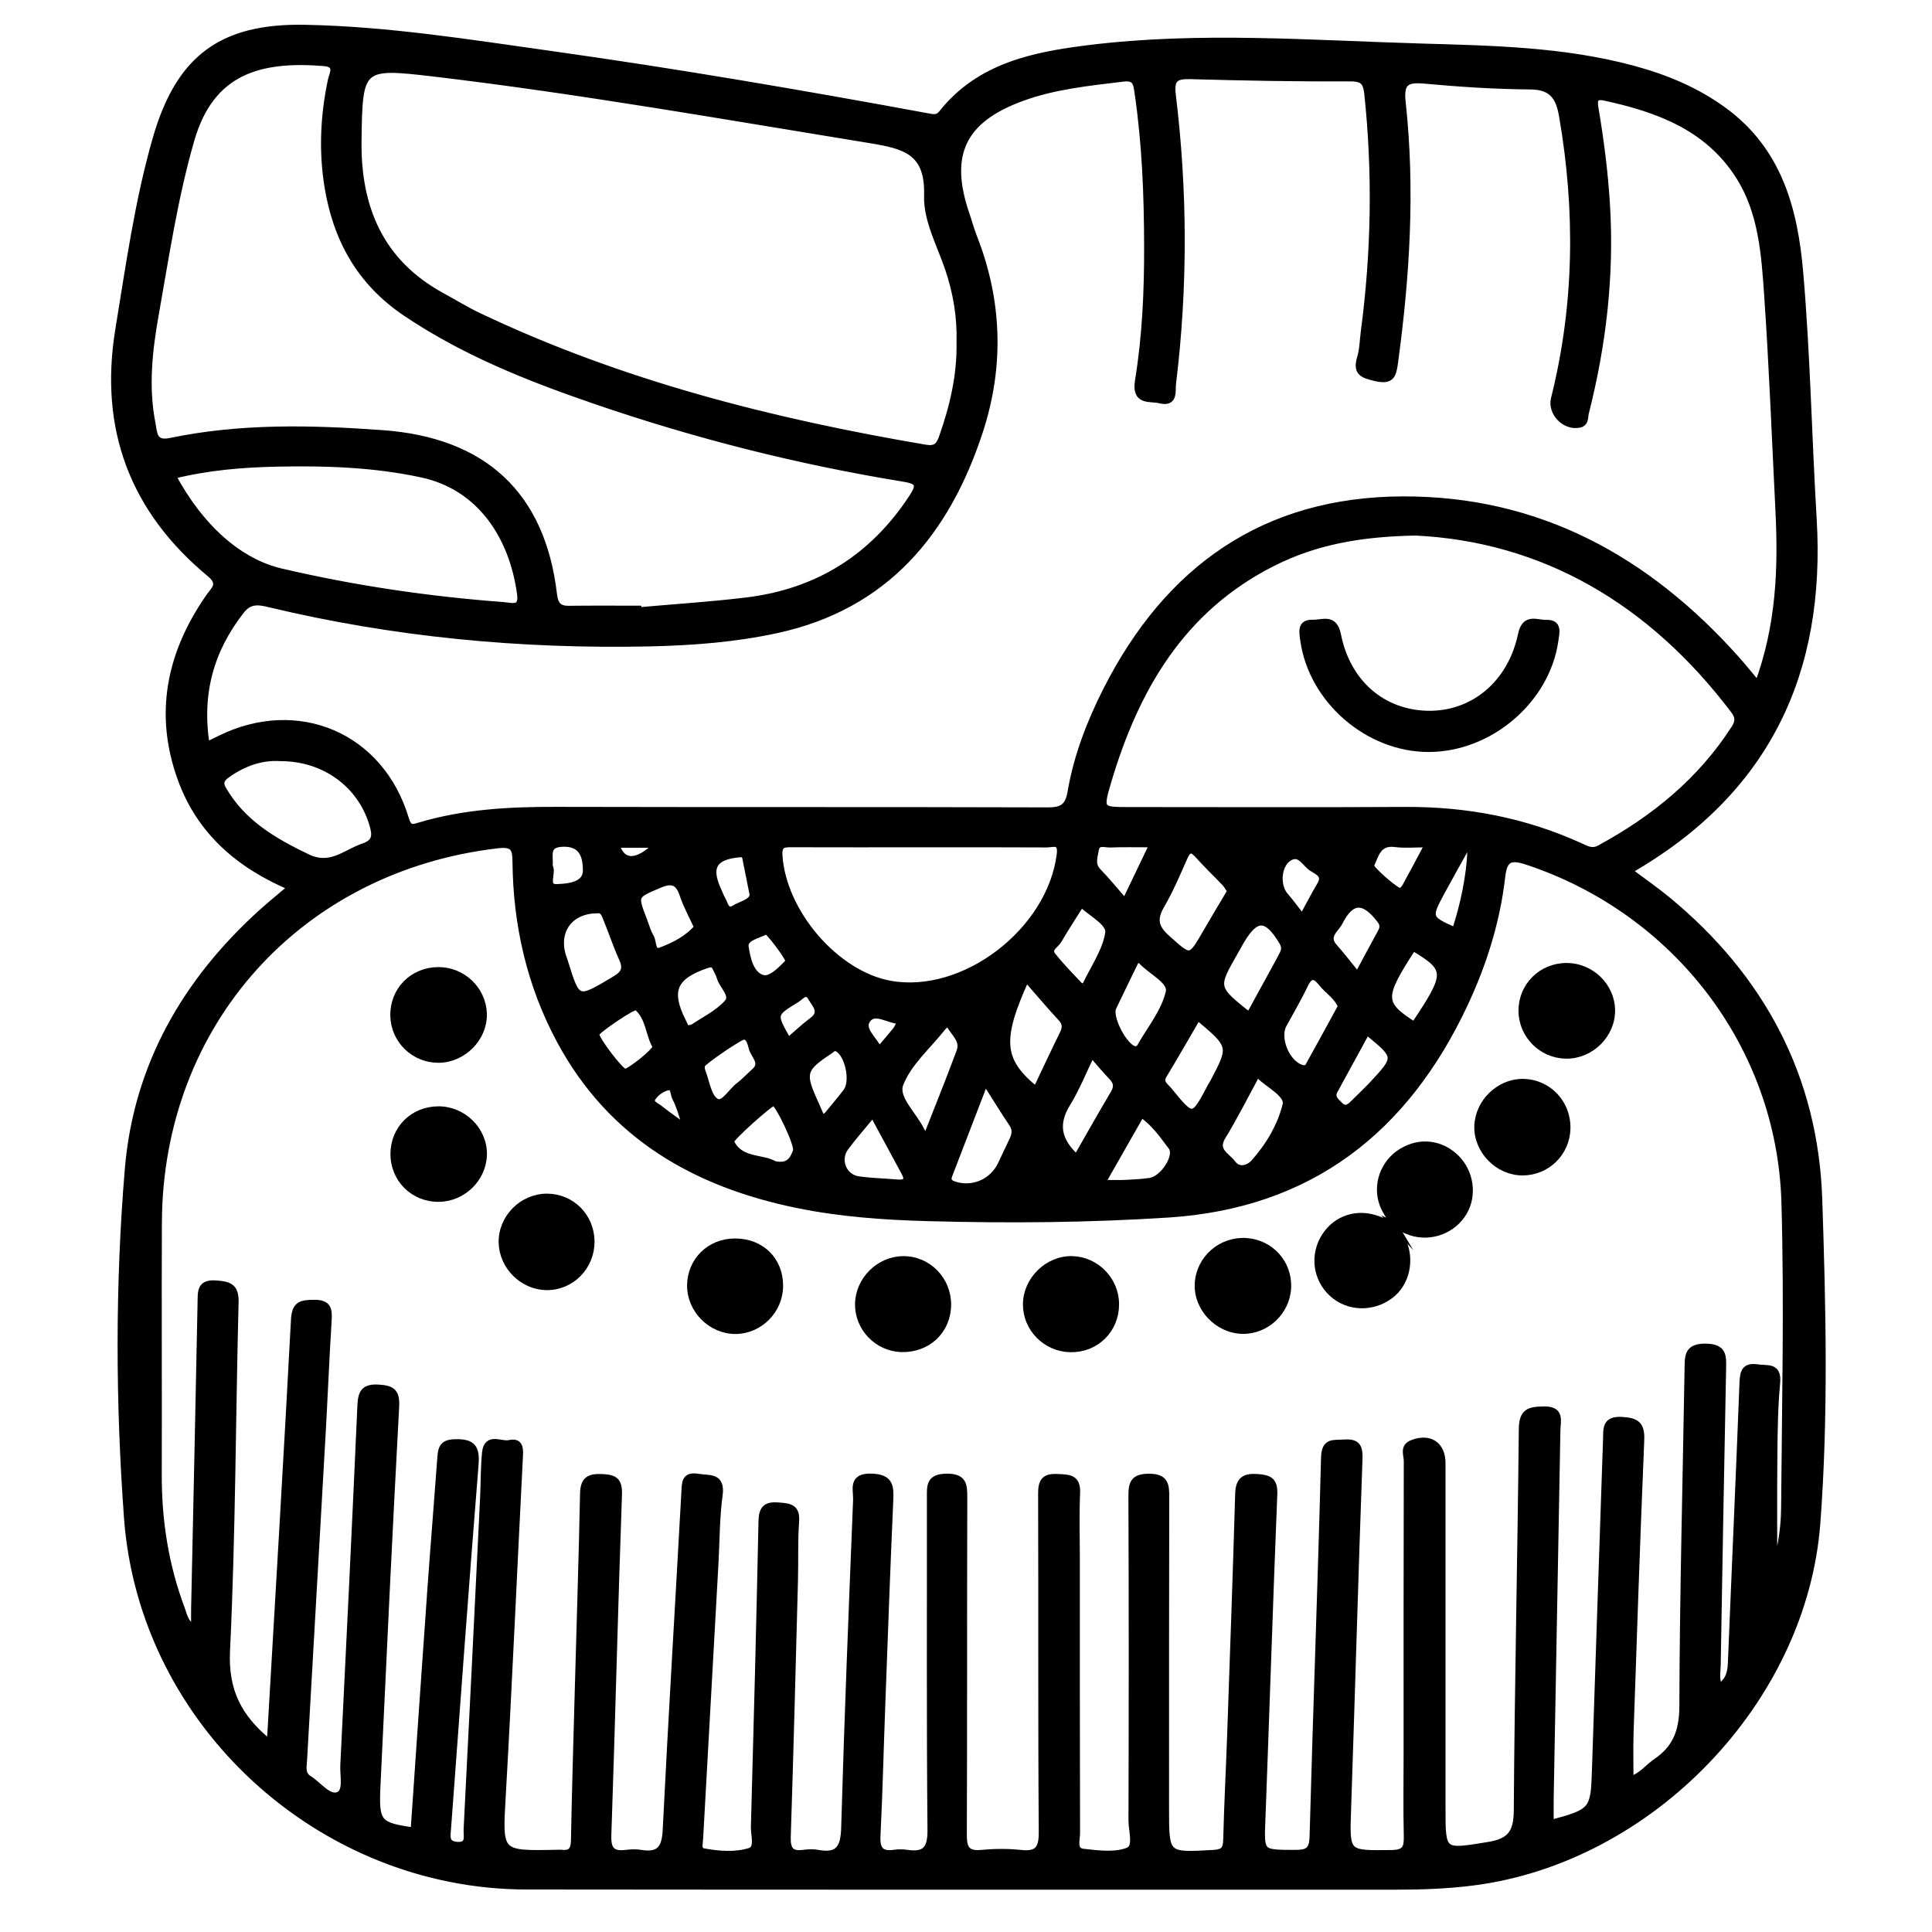 <?xml version="1.0" encoding="utf-8"?>
<!-- Generator: Adobe Illustrator 23.0.0, SVG Export Plug-In . SVG Version: 6.00 Build 0)  -->
<svg version="1.0" xmlns="http://www.w3.org/2000/svg" xmlns:xlink="http://www.w3.org/1999/xlink" x="0px" y="0px"
	 viewBox="0 0 3000 3000" style="enable-background:new 0 0 3000 3000;" xml:space="preserve">
<style type="text/css">
	.st0{stroke:#000000;stroke-width:10;stroke-miterlimit:10;}
</style>
<g id="Layer_1">
</g>
<g id="Layer_2">
	<g>
		<path class="st0" d="M2529.5,1352.2c21.4,16.1,41.2,29.8,59.8,45.1c146.3,120.6,229,275.8,235.3,465.1
			c5.6,167.4,9.6,335.5-3,502.8c-20.9,275.9-258.7,522.1-533.5,557.5c-40.2,5.2-80.3,6.6-120.6,6.6c-450.1,0-900.1,0.2-1350.2-0.3
			c-319.7-0.4-596.5-252.9-619.8-572.6c-13.1-179.8-13.7-361,1.3-540.8c13.3-159.9,89.2-292.2,208.3-399.5
			c14-12.6,28.7-24.5,45-38.3c-81.1-34.3-141.6-86.7-171.2-168.2c-36.9-101.6-17-195.6,43.6-282.7c8.1-11.6,20.5-20.1,1.6-35.8
			c-119.6-99.1-167.3-225.6-142-379.5c16.3-99.3,30.1-199.1,57.9-296C278,90.5,344,40.9,474.2,43.5c128.5,2.5,255.5,23,382.4,40.8
			c195,27.4,389.2,60.7,582.9,96.4c8.3,1.5,16,4,22.9-4.7c58.6-73.8,143.2-90.5,229.3-101.1c171.5-21.1,343.5-7.3,515.2-2.3
			c110,3.2,220.6,5.2,328.1,34.1c50.6,13.6,98,33.1,140.9,64.2c86.6,62.8,110.8,154.7,119.2,253.2c10.9,126.9,13.2,254.3,20.8,381.3
			C2830.3,1045.1,2743,1229.8,2529.5,1352.2z M418.9,2706.5c0.7-7.6,1.1-11.4,1.3-15.2c12.4-213.9,25.3-427.9,36.6-641.8
			c1.3-24,10.4-26,30.6-26.2c21.9-0.2,23.7,9.3,22.6,26.9c-3.6,57.2-5.9,114.4-9.1,171.6c-9.6,170.5-19.5,341-29.1,511.6
			c-0.6,10.2-3.5,21.6,7.9,28.7c15.1,9.4,30.1,30.7,45,25.6c14.4-4.9,7.9-30.1,8.7-46.3c9.3-186.5,18.3-373,26.6-559.6
			c0.9-19.9,6.1-28.2,28-26.8c21.4,1.3,28.1,6.6,26.8,29.8c-10.6,196-19.8,392-29,588.1c-2.7,57.9,1.1,61.9,56.8,69.8
			c8.6-124.9,17.1-249.7,26-374.5c4.9-68.8,10.6-137.5,15.6-206.2c1.1-14.5,4.4-21.8,22.3-22.2c27-0.7,33.8,7.6,31.6,34.7
			c-15.2,188.2-28.7,376.5-42.7,564.8c-0.9,11.5-4,24.4,14.2,25.7c20.3,1.4,14.8-14.3,15.3-24.3c8.8-171.7,17.2-343.3,25.6-515
			c1.1-23.3,0.7-46.8,3-69.9c2.7-26.9,24.5-11.7,37.6-14.7c15.1-3.4,16.7,6.1,16,18.7c-9,175.9-16.7,351.9-26.7,527.7
			c-5.2,91.8-7,91.7,84.9,89.8c2.1,0,4.3-0.3,6.4,0c15.4,1.9,19.7-5.2,19.9-20.1c1.5-79.6,3.9-159.1,6.1-238.7
			c2.7-99.7,6-199.4,8-299.2c0.4-22,9.7-26.3,29.4-25.4c19.6,0.9,26.5,5.3,25.7,27.5c-6.3,176.1-10.4,352.2-16.5,528.3
			c-0.8,23.6,7,30.4,28.5,27.7c7.3-0.9,15-1.2,22.2,0c28.1,4.7,37.6-6.3,39-35.1c8.7-174.8,19.4-349.6,29-524.4
			c0.8-15-0.3-28.2,21.3-24.4c16.9,2.9,37-2.4,32.8,28.2c-4.7,34.6-4.5,69.8-6.4,104.8c-8,143-16,286-23.9,429
			c-0.4,7-3.5,17.9,5.3,19.5c24,4.4,49.6,6.5,72.3-0.6c13.4-4.2,6.2-24.8,6.6-37.9c4.4-158.1,8.5-316.2,11.8-474.3
			c0.4-19.9,7-25.8,26.2-24.2c16.3,1.4,28.5,1.9,26.9,24.2c-2.2,30.6-1,61.5-1.8,92.3c-3.5,132.6-6.9,265.3-11.2,397.9
			c-0.6,19.7,5.1,27.6,24.8,25c7.3-1,15.1-1.3,22.2,0c32.7,6,40.4-8.4,41.3-39.6c4.8-169.7,11.7-339.4,18.5-509
			c0.6-15.4-8.5-36.9,24.1-35.6c28.2,1.2,29.2,14.3,28.3,36c-4.7,105-8.4,209.9-12.3,314.9c-2.6,68.9-4.2,137.9-7.6,206.8
			c-1,20.9,5.5,29.4,26.5,26.4c6.2-0.9,12.8-0.9,19.1,0c28,4.2,37.7-5.1,37.4-35.6c-1.6-172-0.7-343.9-0.9-515.9
			c0-17.9-1.7-32,25-32.5c27.3-0.4,27.8,12.5,27.7,32.9c-0.5,174.1,0,348.2-0.7,522.3c-0.1,21.3,4.4,31.2,27.8,29
			c20-1.9,40.5-2.1,60.4,0c26.3,2.9,33.7-5.9,33.5-32.8c-1.3-175.2-0.4-350.3-1-525.5c-0.1-19.4,5.3-26.4,25-25.4
			c17.2,0.9,31.3,0,30.2,24.4c-1.6,35-0.4,70-0.4,105.1c0,141.2-0.1,282.4,0.3,423.6c0,10.3-6.1,27.1,10.3,28.9
			c23,2.6,48.7,5.9,69.1-1.9c14.4-5.5,5.7-30.9,5.8-47.2c0.5-167.7,0.6-335.5-0.1-503.2c-0.1-20.6,3.2-30.1,27.1-30.1
			c25.3,0,26.4,12.2,26.3,31.5c-0.4,161.4-0.3,322.7-0.3,484.1c0,73.4,0,72.8,74.3,68.5c15.4-0.9,19.4-5.9,19.8-20.6
			c1.3-53,4.1-106,6-159.1c4.4-126.2,8.9-252.4,12.6-378.6c0.6-21.6,10.1-26.8,30-25.3c17.8,1.3,26.2,5.1,25.4,26
			c-6.8,168.6-12.1,337.2-18.5,505.9c-2,52.2-2.8,51.5,50.3,51.7c19,0.1,27.7-2.8,28.3-25.4c5.3-196.3,12.8-392.5,17.8-588.7
			c0.7-26.1,13.9-21.9,29.8-23.1c19.1-1.4,25.4,3.8,24.6,24.5c-6.6,181.4-11.5,362.8-17.7,544.1c-2.4,70.7-3.3,69.7,67.9,68.8
			c21.1-0.3,24.3-8.2,23.9-26.3c-1-42.4-0.3-84.9-0.3-127.4c0-151.8-0.1-303.6,0.3-455.4c0-9.2-6.6-21.7,7.8-27.5
			c26.9-10.8,46.9,2.1,47,30.7c0.1,178.3,0,356.7,0,535c0,71.7-0.3,70,72,58.3c34.1-5.5,43.7-19.7,44-53.8
			c1.3-197.4,5.9-394.8,7.8-592.2c0.3-27.4,11.4-29.8,33.8-30.2c27.5-0.5,21.1,17.2,20.8,31.9c-3.4,190-7,379.9-10.4,569.9
			c-0.2,13.2,0,26.5,0,40.5c65.5-17.5,67.4-20.2,69.3-80.9c5.6-171.8,11.5-343.6,17.3-515.4c0.5-16-1.9-31.3,24.2-29.7
			c22.7,1.3,30.8,6.7,29.8,31c-6.4,151.6-11.4,303.3-16.6,454.9c-0.8,23.7-0.1,47.5-0.1,72.4c17.7-5.5,27.2-19.1,40.1-27.9
			c30.4-20.6,40.9-47.1,41.1-85.5c0.5-175.1,5.2-350.2,8.1-525.3c0.3-19-0.6-33.7,27.7-33.4c28,0.3,27.2,14.1,26.8,33.5
			c-3.1,153.9-5.8,307.7-8.4,461.6c-0.2,10.6-2.9,21.9,3.2,33.1c16.3-11.3,17.5-25.3,18.1-40.6c5.8-144.2,12.4-288.4,17.9-432.6
			c0.7-17,4-25.8,23.2-22.8c14.9,2.3,32.5-3.5,29.9,23.7c-3.5,36.9-3.9,74.2-4.3,111.3c-0.6,62.5-0.2,125-0.2,180.7
			c9.1-26.7,15.8-62.1,16-97.9c1.2-158.2,5-316.4,0.5-474.4c-7-243.6-169.1-452.8-400.1-529.2c-28.6-9.5-35.9-2-38.9,24.5
			c-8,69-28.8,134.8-58.2,197.4c-91.7,195.1-239.7,311.7-459.9,325.9c-124,8-248.2,9-372.4,5.6c-67.9-1.8-135.6-6.5-202.4-20.1
			c-159.3-32.4-289.9-107.1-369.5-254.6c-46.7-86.6-68-180.2-69-278.3c-0.2-20.7-3.3-28.8-27.8-26
			c-307.9,35.7-525.2,276.5-526.6,586c-0.6,130.6,0.2,261.1-0.2,391.7c-0.2,71.8,10.7,141.6,36.1,208.9c3.6,9.6,4.9,21.6,19.5,30.1
			c0-13.3-0.2-22.8,0-32.2c3.4-158.1,6.9-316.2,10-474.4c0.3-17.1-1.1-31,24.2-29c20.2,1.6,30.1,4.9,29.5,28.8
			c-4.6,180.4-4.7,360.9-13.3,541.1C349.2,2625.3,370.1,2667.2,418.9,2706.5z M320.6,1157.4c9.7-4.8,15.3-7.6,20.9-10.3
			c121-59.6,249.8-4.7,288.4,124.3c4.9,16.3,10.7,13.9,21.8,10.6c68.9-20.5,139.6-24.3,211-24.1c254.8,0.6,509.6,0,764.3,0.8
			c22.2,0.1,31.7-5.8,35.6-28.4c9.5-55.7,29.8-108.4,55.2-158.6c95.5-188.3,245.3-295.1,460.2-295.9c211-0.7,379.3,92.5,517.4,246.7
			c10.9,12.2,21.1,25,34.1,40.4c33.9-91.7,36.9-181.4,32.3-271.9c-5.6-111.3-9.8-222.7-17.5-333.8c-4.4-63.3-8.8-128.1-44.2-183.7
			c-48-75.6-125.1-104.2-207.9-122.1c-16.1-3.5-17.3,3.8-15,17.2c8.3,49.1,14.6,98.5,17.7,148.3c6.8,110-5.7,218-32.8,324.5
			c-1.5,6.1,0.4,15.5-9.5,17.7c-22.3,4.8-44.8-18-39.3-40.1c36.4-145.3,38-291.5,12.6-438.7c-5.1-29.9-15.8-46.2-49.8-46.4
			c-55.1-0.4-110.3-4.1-165.2-9.1c-28.2-2.6-36.4,4.5-33.2,33.8c14.8,135.8,6.4,271.1-12.1,406.1c-2.6,19-6.1,27.5-29.3,22.2
			c-20.4-4.7-31-8.3-24-31.6c3.9-13,4-27.2,5.8-40.9c16.2-122.6,18.4-245.3,5.4-368.3c-1.9-17.8-6.1-24.8-26.6-24.7
			c-82.8,0.4-165.5-1.2-248.3-3.5c-23-0.6-30.9,4-27.8,29.6c18.2,149.1,18.6,298.4,0.4,447.6c-1.5,12.1,3.5,32-20,26.2
			c-15.3-3.8-39.3,3.9-33.8-30.2c11.3-69.1,14.4-139.5,14.2-209.4c-0.2-79.5-3.3-159.1-14.9-238c-2-13.3-2.7-24.3-22.1-22
			c-53.8,6.5-107.7,11.8-158.9,30.7c-91.1,33.6-116.7,87.6-85.7,178.9c4.1,12,7.4,24.4,12,36.2c39.2,99.6,42.4,200.9,9.4,302
			c-51.3,157-145.9,272-315.5,308.7c-64.5,14-130.1,19-196,20.5c-200.4,4.4-398.4-14.3-593.5-61.2c-16.6-4-29.8-4.7-42,11.1
			C327.1,1009.2,307.8,1076.9,320.6,1157.4z M1490.3,531.5c1.1-39.6-5.4-77.8-18.2-115.4c-12.7-37-33.4-75.1-32.2-112.1
			c2.1-68.8-34.4-77.8-89.5-86.8c-225.7-36.7-451-76.6-678.2-103.5C559.4,100.5,557.8,102.5,556.4,219
			c-1.3,103.8,34.3,188.7,130,240.7c18.6,10.1,36.7,21.4,55.8,30.5c220.8,105.1,455,164.6,694.9,205.3c15.4,2.6,21-2.9,25.5-15.4
			C1479.7,632,1491.3,583,1490.3,531.5z M991.3,945.5c0.1,0.8,0.1,1.7,0.2,2.5c55.9-5,112.1-8.5,167.8-15.3
			c110.3-13.4,196.1-67.1,257.2-160.5c12.4-19,10.8-25.3-13.3-29.2c-163.4-26.6-323.5-67.1-480.1-121C820.7,586.9,720.5,547,630,486
			c-71.7-48.3-108.8-116-121.7-199.8c-8.3-54.3-5.5-107.7,5.7-161.1c2.2-10.4,12.2-25.7-11.2-27.5c-99.2-8-174.9,12.5-205.8,119.1
			c-25.7,88.8-39.2,179.9-55.3,270.5c-10.1,56.5-16.5,113.5-5.2,170.7c2.8,14.4,1.8,32.6,27.8,27.2c109-22.8,218.8-20.2,329.3-12.2
			c157.2,11.3,248.1,94.6,266.3,250.1c1.9,15.9,7.4,22.8,23.3,22.7C919.2,945.2,955.3,945.5,991.3,945.5z M2198.3,826.6
			c-88.3,1.6-157.3,15-222.1,47.7c-141.4,71.3-213,195.2-255.9,340.3c-12.7,43.2-11.5,43.6,32.3,43.6c143.3,0,286.6,0.6,429.8-0.2
			c94.8-0.5,185.5,16.7,271.9,56.2c9.5,4.3,18,9.5,29.6,3.1c84.4-45.8,156.8-104.6,209.3-186.3c6.7-10.4,6.7-17.7-1-28
			C2564,933.5,2396.9,836.3,2198.3,826.6z M268.1,738.7c43.2,80.8,103.4,133.8,168.4,149c113.7,26.6,228.9,43.5,345.3,52.2
			c12.3,0.9,29.4,7.6,26.1-17.4c-12-89.7-62.3-166.5-152.7-186c-74-16-149.4-18.5-224.6-16.9C376.7,720.7,322.7,725.1,268.1,738.7z
			 M1428,1310.7c-65.8,0-131.5,0.1-197.3-0.1c-12.4,0-21.9-0.8-20.7,17.7c5.5,88.1,87.4,184,171.8,199.5
			c115,21,249.3-82,264.1-201.1c2.8-22.4-11.1-15.8-20.7-15.8C1559.6,1310.5,1493.8,1310.7,1428,1310.7z M435.9,1176.9
			c-29.4-2-56.8,7.6-82,25.1c-8.9,6.2-14,12.2-7.6,23.4c30.1,52.3,78.4,80.5,131.1,105.8c36.3,17.3,58.8-7.2,87-16.7
			c19.8-6.6,18.8-18.6,14-34.6C560.1,1218.2,504,1177,435.9,1176.9z M1910.7,1383.8c-2.9-4.3-5.2-9-8.6-12.6
			c-13.8-14.6-28.4-28.3-41.7-43.3c-10.6-11.9-15.8-9.2-21.7,4.2c-11,25-21.8,50.4-35.5,73.9c-12.1,20.8-9.7,34.2,8.7,50.6
			c37.1,33.1,35.9,34.2,61.2-9.2C1885.1,1426.5,1897.7,1405.8,1910.7,1383.8z M1593.5,1519.4c-43.6,95.9-40.3,127.7,15.3,173
			c13.7-28.8,27-57.6,41.1-86c4.8-9.6,5.7-16.9-2.3-25.5C1629.8,1561.7,1612.9,1541.5,1593.5,1519.4z M926.8,1413.2
			c-41,0.3-64.4,31-53.3,69.9c0.9,3,2.2,5.9,3.1,9c19.9,64.3,19.5,63.6,78.3,28.5c15.2-9.1,18-17.1,11.1-32.4
			c-9.1-20.1-16-41.1-24.4-61.6C938.8,1420.2,936.9,1411.8,926.8,1413.2z M1529.8,1679.4c-19.8,51.3-37.9,98.3-55.9,145.3
			c-2.6,6.7-1.6,11.3,6.5,14.3c28.5,10.3,60.5-2.7,73.9-30.8c5.9-12.4,11.6-24.8,17.6-37.2c4.3-8.9,5.9-17.1-0.4-26.4
			C1558,1724.7,1545.5,1704.1,1529.8,1679.4z M1859.9,1579.2c-17.7,30.3-34.7,60.4-52.7,89.9c-7.4,12.2,2.5,17.3,8,24.1
			c37.3,45.7,37.4,45.6,65.1-6.6c1-1.9,2.3-3.6,3.2-5.4C1913.6,1624.3,1913.5,1624.3,1859.9,1579.2z M1438.2,1766.4
			c11.5-29.1,22.2-56.1,32.8-83.2c6.5-16.7,12.8-33.4,19.1-50.1c6.4-17.1-7-27.4-14.4-39.5c-3.9-6.4-8.9-2-12.3,2.3
			c-22.8,28.9-53.3,54.8-65.7,87.7c-8.3,21.9,21.5,47.5,33,72.1C1432.1,1758.5,1434.3,1760.9,1438.2,1766.4z M1951,1669.3
			c-17.9,32.8-33.9,64.9-52.5,95.3c-13.7,22.3,6.2,29.5,15.2,41.6c10.8,14.5,26.8,6.6,33.3-0.8c23.2-25.9,41.7-57.3,49.6-89.9
			c3.9-15.9-25.3-30.4-40.5-44.6C1955.4,1670.3,1954.1,1670.3,1951,1669.3z M1939.8,1576.9c16.1-29.4,31.4-57.2,46.6-85.1
			c1-1.9,1.9-3.8,2.9-5.7c4.2-7.4,7.6-13.9,2-23.3c-24-40.1-40.9-40.9-64-1.9c-3.2,5.5-6.3,11.1-9.4,16.6
			C1885.6,1533.9,1885.6,1533.9,1939.8,1576.9z M2082.5,1562.9c-5.9-16-20.6-24-30.2-36.2c-10.7-13.6-18.4-13.9-26.4,3.1
			c-9.9,20.9-21.7,40.7-32.8,61.1c-11.9,22,5.9,62.9,30,68c2.4,0.5,6.8-0.3,7.8-2C2048.3,1625.7,2065.3,1594.4,2082.5,1562.9z
			 M1765.2,1488.6c-13,26.8-25.1,51.3-36.8,76c-7.1,15.1,18,62.9,34.1,65c2.4,0.3,6.4-1.5,7.5-3.6c16.1-28.3,38.4-55.3,45.2-85.8
			c3.8-17-27.3-31.4-42.3-47.4C1771.7,1491.4,1769.4,1490.8,1765.2,1488.6z M1671.7,1797.8c19.7-34.4,38.3-67.4,57.6-100
			c5.9-9.9,5-17.3-2.7-25.4c-10-10.5-19.3-21.7-31.5-35.5c-13.2,27.3-23.3,52.9-37.5,76C1638.3,1744,1641.4,1770,1671.7,1797.8z
			 M1711.2,1837.2c15.9,0,26.4,0.4,36.8-0.1c12.6-0.6,25.3-1.3,37.8-3.1c20.4-2.9,44-39.2,33.2-53.3c-13.4-17.6-26.2-36.7-46.7-50.7
			C1752,1765.7,1732.9,1799.3,1711.2,1837.2z M1082.9,1440c-8.2-18-17-33.7-22.6-50.6c-7.1-21.3-17.8-23.6-37.5-15.1
			c-37.6,16.3-38.1,15.2-23,54.5c3.4,8.8,5.8,18.2,10.6,26.2c4.6,7.7,1.7,26.5,15.9,21C1046.9,1468.2,1067.7,1457.7,1082.9,1440z
			 M1678.1,1404.8c-12.3,19.6-23.9,37.2-34.4,55.3c-4.3,7.4-17.5,13.3-9.1,23.8c13.7,17.2,29.3,33,44.5,49c0.4,0.4,6-2.2,7.1-4.4
			c12.7-26.5,30.9-52.3,35-80.1c2.2-14.9-24.3-29-39.2-42.2C1681.3,1405.5,1680,1405.4,1678.1,1404.8z M1355.4,1729.7
			c-15.8,19.2-29.8,35-42.3,51.8c-14.5,19.4-3.7,46.7,20.1,50.1c19.8,2.8,40,3.2,60,4.9c13.5,1.1,18.2-3.3,11.2-16.1
			C1388.4,1790.9,1372.5,1761.5,1355.4,1729.7z M1202.1,1807.7c23,5.5,29.4-7.5,34.2-20.3c3.5-9.4-28-74.6-34.8-75.4
			c-4.9-0.5-68.7,56.4-66.8,60.7C1149,1803.9,1183,1796.3,1202.1,1807.7z M2194.2,1471.3c-50.5,77.7-50.3,87.1,1.8,120.5
			C2249.9,1511.1,2249.8,1504.8,2194.2,1471.3z M1018.5,1625.2c-11.5-18.6-10.2-45.3-29.8-61.6c-4.1-3.4-63.4,37.1-63.3,42
			c0.2,9,38.2,58.9,45.1,59.1C977.3,1664.9,1018,1632.9,1018.5,1625.2z M1076.6,1595.1c15.4-10.6,37.5-21.1,52.7-37.8
			c10.8-11.9-7.6-26-11.4-39.6c-1.4-5-4.2-9.6-6.4-14.4c-3.3-7.1-7.2-7.2-14.9-4.6c-50.6,17.4-60.2,39.7-36.4,87.3
			c0.9,1.9,1.9,3.8,2.7,5.7C1064.7,1596.2,1067.3,1598.7,1076.6,1595.1z M1155.7,1609c-6.3-0.3-65.1,40.2-65.9,44.7
			c-0.6,3-0.6,6.6,0.5,9.3c6.5,16.6,9.2,39.9,21.5,47.5c11.5,7.1,23.6-15.9,35.9-25c8.4-6.3,15.5-14.3,23.4-21.2
			c15.7-13.7-0.3-24.8-3.4-36.6C1165.7,1620.5,1164.1,1611,1155.7,1609z M2121.3,1603.8c-14.3,26.2-29,52.9-43.6,79.7
			c-1.5,2.8-2.7,5.7-4.5,8.4c-7.1,11,0.2,17.4,7.3,24.2c8.8,8.5,15,3.2,21.4-3.2c9.7-9.7,19.8-19.1,29.2-29.1
			c39-41.7,38.9-43.1-5-79C2125.5,1604.3,2124.2,1604.4,2121.3,1603.8z M2108.1,1514.6c14.6-27.2,24.8-46.6,35.4-65.7
			c3.8-6.9,5.5-12.4-0.2-19.9c-25.2-33.3-44.9-33.2-63.3,3c-5.7,11.2-23.2,21.5-8.2,38.4C2083.5,1483.6,2094.3,1497.8,2108.1,1514.6
			z M1276.1,1736.2c4.6-2.4,6.9-3,8.2-4.4c10.1-12.1,20.2-24.2,29.8-36.7c11.8-15.2,3.5-56-12.5-66.3c-6.4-4.1-9.2,0.3-13.4,3.1
			c-41.5,27.4-43.6,34.5-22.8,79.9C1268.8,1719.4,1272.1,1727.1,1276.1,1736.2z M1790,1310.7c-26,0-46-0.5-66,0.3
			c-8.3,0.3-20.6-5.4-22.9,9.2c-1.7,11-6.4,22.2,3.8,32.8c13.7,14.1,26.1,29.4,42,47.6C1763.1,1366.9,1775.2,1341.5,1790,1310.7z
			 M2217.6,1310.7c-20.3,0-35.9,1.6-51.1-0.4c-26.7-3.5-30.4,17.2-37.9,33.7c-2,4.5,40.7,41.7,45.9,40c3.4-1.2,6.4-5,8.3-8.4
			C2193.8,1355.6,2204.4,1335.5,2217.6,1310.7z M2022.2,1424.6c11.8-21.5,19.3-36.3,27.8-50.5c9.6-16-4.7-20.7-13.1-26.3
			c-10.4-6.9-17.8-24.6-33.3-16.9c-19.4,9.6-22.3,44.3-7.6,60.5C2004.3,1400.8,2011.5,1411,2022.2,1424.6z M1169.1,1389.7
			c-4.4-22.3-7.9-39.7-11.4-57.2c-1.4-6.9-5.7-6.8-11.6-6.1c-37.3,4-46.9,19.8-32,53.6c2.5,5.7,4.7,11.7,7.8,17.2
			c4.2,7.3,5.7,21.1,19.1,13C1151.8,1403.7,1167.3,1401.4,1169.1,1389.7z M2283.7,1319.7c-2.5-0.9-5.1-1.7-7.6-2.6
			c-12.8,23-25.7,45.9-38.2,69c-21,39-20.3,40.7,21.7,59.1C2272.7,1404.2,2281.8,1362.6,2283.7,1319.7z M853.2,1345.2
			c6.6,9.3-9.4,33.6,11.8,32.6c15.5-0.7,45.4-2.2,45.1-26.4c-0.2-15.8-2.3-42-34.7-41.6C846.1,1310.1,854.7,1328.1,853.2,1345.2z
			 M1224.9,1493.1c0.6-5.8-32.3-49.1-35.4-47.4c-12.1,6.9-34.2,10-32,24.7c2.7,17.8,8.1,43.8,27.3,48.6
			C1197.3,1522.1,1213.8,1505,1224.9,1493.1z M1224,1616.4c13.5-11.6,24.9-22.5,37.4-31.8c17.3-12.9,4.5-24.3-1.6-35
			c-8-14.1-16.1-1.8-22.9,2.3C1199.8,1574.4,1200,1574.6,1224,1616.4z M1398.9,1585.4c-19.1-0.6-40.1-17.8-51.6-2.6
			c-11.8,15.5,9.7,30.4,17.8,47.6c9.5-11.2,17.8-20.6,25.6-30.3C1393.7,1596.2,1395.6,1591.4,1398.9,1585.4z M1057.6,1745.8
			c1.7-1.2,3.5-2.3,5.2-3.5c-4.5-12.6-7.8-25.9-14.1-37.5c-3.3-5.9-1.3-20.5-14.2-16.1c-8.4,2.8-17.5,9.4-21.7,16.9
			c-4.3,7.8,6.7,11.6,11.9,15.9C1035.4,1730.1,1046.7,1737.8,1057.6,1745.8z M956.7,1311.4c9.7,30.9,32.9,30.1,63.4,0
			C999.6,1311.4,979.6,1311.4,956.7,1311.4z"/>
		<path class="st0" d="M2433.6,1751.9c-0.7,38.1-31.2,68.2-69.2,68.3c-38.2,0.1-71.1-33.4-70.1-71.4c1-37,33.3-68.6,70-68.5
			C2403.4,1680.3,2434.3,1712.3,2433.6,1751.9z"/>
		<path class="st0" d="M918.2,1927.3c0.4,39.5-30.9,71.5-69.7,71c-37.1-0.5-68.6-32-69.2-69.1c-0.6-38.4,31.9-71,70.5-70.7
			C887.8,1858.8,917.7,1889,918.2,1927.3z"/>
		<path class="st0" d="M1732.7,2025.4c-0.1,39.8-31,70.1-70.8,69.3c-37.8-0.7-68.5-31.7-68.5-69.1c0-38.2,33.6-71.1,71.6-70.1
			C1702.3,1956.4,1732.8,1987.9,1732.7,2025.4z"/>
		<path class="st0" d="M1471.9,2026.7c-0.6,39.8-31.6,68.9-72.1,67.8c-37.7-1.1-67.9-32.8-67.1-70.2c0.8-37.2,32.6-68.5,69.7-68.8
			C1441.2,1955.2,1472.4,1987.3,1471.9,2026.7z"/>
		<path class="st0" d="M1999.9,1999.6c-1.7,37.4-34,67.7-71.2,66.6c-38.4-1.1-70.6-35.4-68.5-73.1c2.1-38.7,35.8-68.2,75-65.7
			C1973.3,1930,2001.6,1961.5,1999.9,1999.6z"/>
		<path class="st0" d="M1140.9,1928.1c41.2-0.2,70.4,28.6,70.1,69c-0.3,37.6-31,68.7-68.3,69.3c-38.2,0.5-71.2-32.3-70.8-70.6
			C1072.3,1957.5,1102.1,1928.3,1140.9,1928.1z"/>
		<path class="st0" d="M2166.2,1903.2c-6.4-10.8-14.4-20.9-18.8-32.5c-11.7-30.9,1.2-65.6,29.2-82.6c28.1-17.1,60.8-13.3,84.3,9.6
			c22.5,22,27.8,57.8,12.3,84.4c-16.3,28.1-51,41.5-82.3,31.3c-8.9-2.9-17.3-7.6-25.9-11.5L2166.2,1903.2z"/>
		<path class="st0" d="M680.2,1506.7c37.9-0.4,69.5,29.6,70.8,67.1c1.3,37.8-31.6,71.3-70.1,71.5c-37.9,0.1-68.9-29.9-69.8-67.6
			C610.1,1538,640.3,1507.1,680.2,1506.7z"/>
		<path class="st0" d="M2433.3,1500.3c37.6,0.3,69.1,31.1,69.6,68.1c0.5,38.2-32.4,70.9-71,70.5c-37.7-0.4-68.5-31.1-69-68.7
			C2362.5,1531,2393.6,1500,2433.3,1500.3z"/>
		<path class="st0" d="M681.2,1861.2c-39.6,0.3-70.4-30.7-69.9-70.3c0.5-38.2,30-67.5,68.7-68c39-0.5,71.9,31.8,71.1,70.1
			C750.3,1830.1,718.7,1861,681.2,1861.2z"/>
		<path class="st0" d="M2165.1,1902c-0.4,10.6,9.1,16,13,24.4c13.9,29.9,5.9,66.7-19.5,85.5c-27.8,20.6-65.3,19.3-90-3.2
			c-25.2-23-29.9-60.2-11.3-89.2c18-27.9,51.1-38.3,83-26c8.6,3.3,17.3,6.4,26,9.6C2166.2,1903.2,2165.1,1902,2165.1,1902z"/>
		<path class="st0" d="M2219,1162.7c-94.5,0.4-182-75.5-195-168.6c-1.9-13.4-4.8-27.6,14.9-26.8c14.4,0.5,32.7-10,38.4,18.5
			c14.9,75.4,70.5,122,140.7,122.9c69.8,0.9,128.2-47.2,144.1-123.4c6-28.6,24.6-17.3,38.8-17.8c20.3-0.7,15.7,14.7,13.9,27.4
			C2401.6,1087.1,2313.9,1162.3,2219,1162.7z"/>
	</g>
</g>
</svg>

